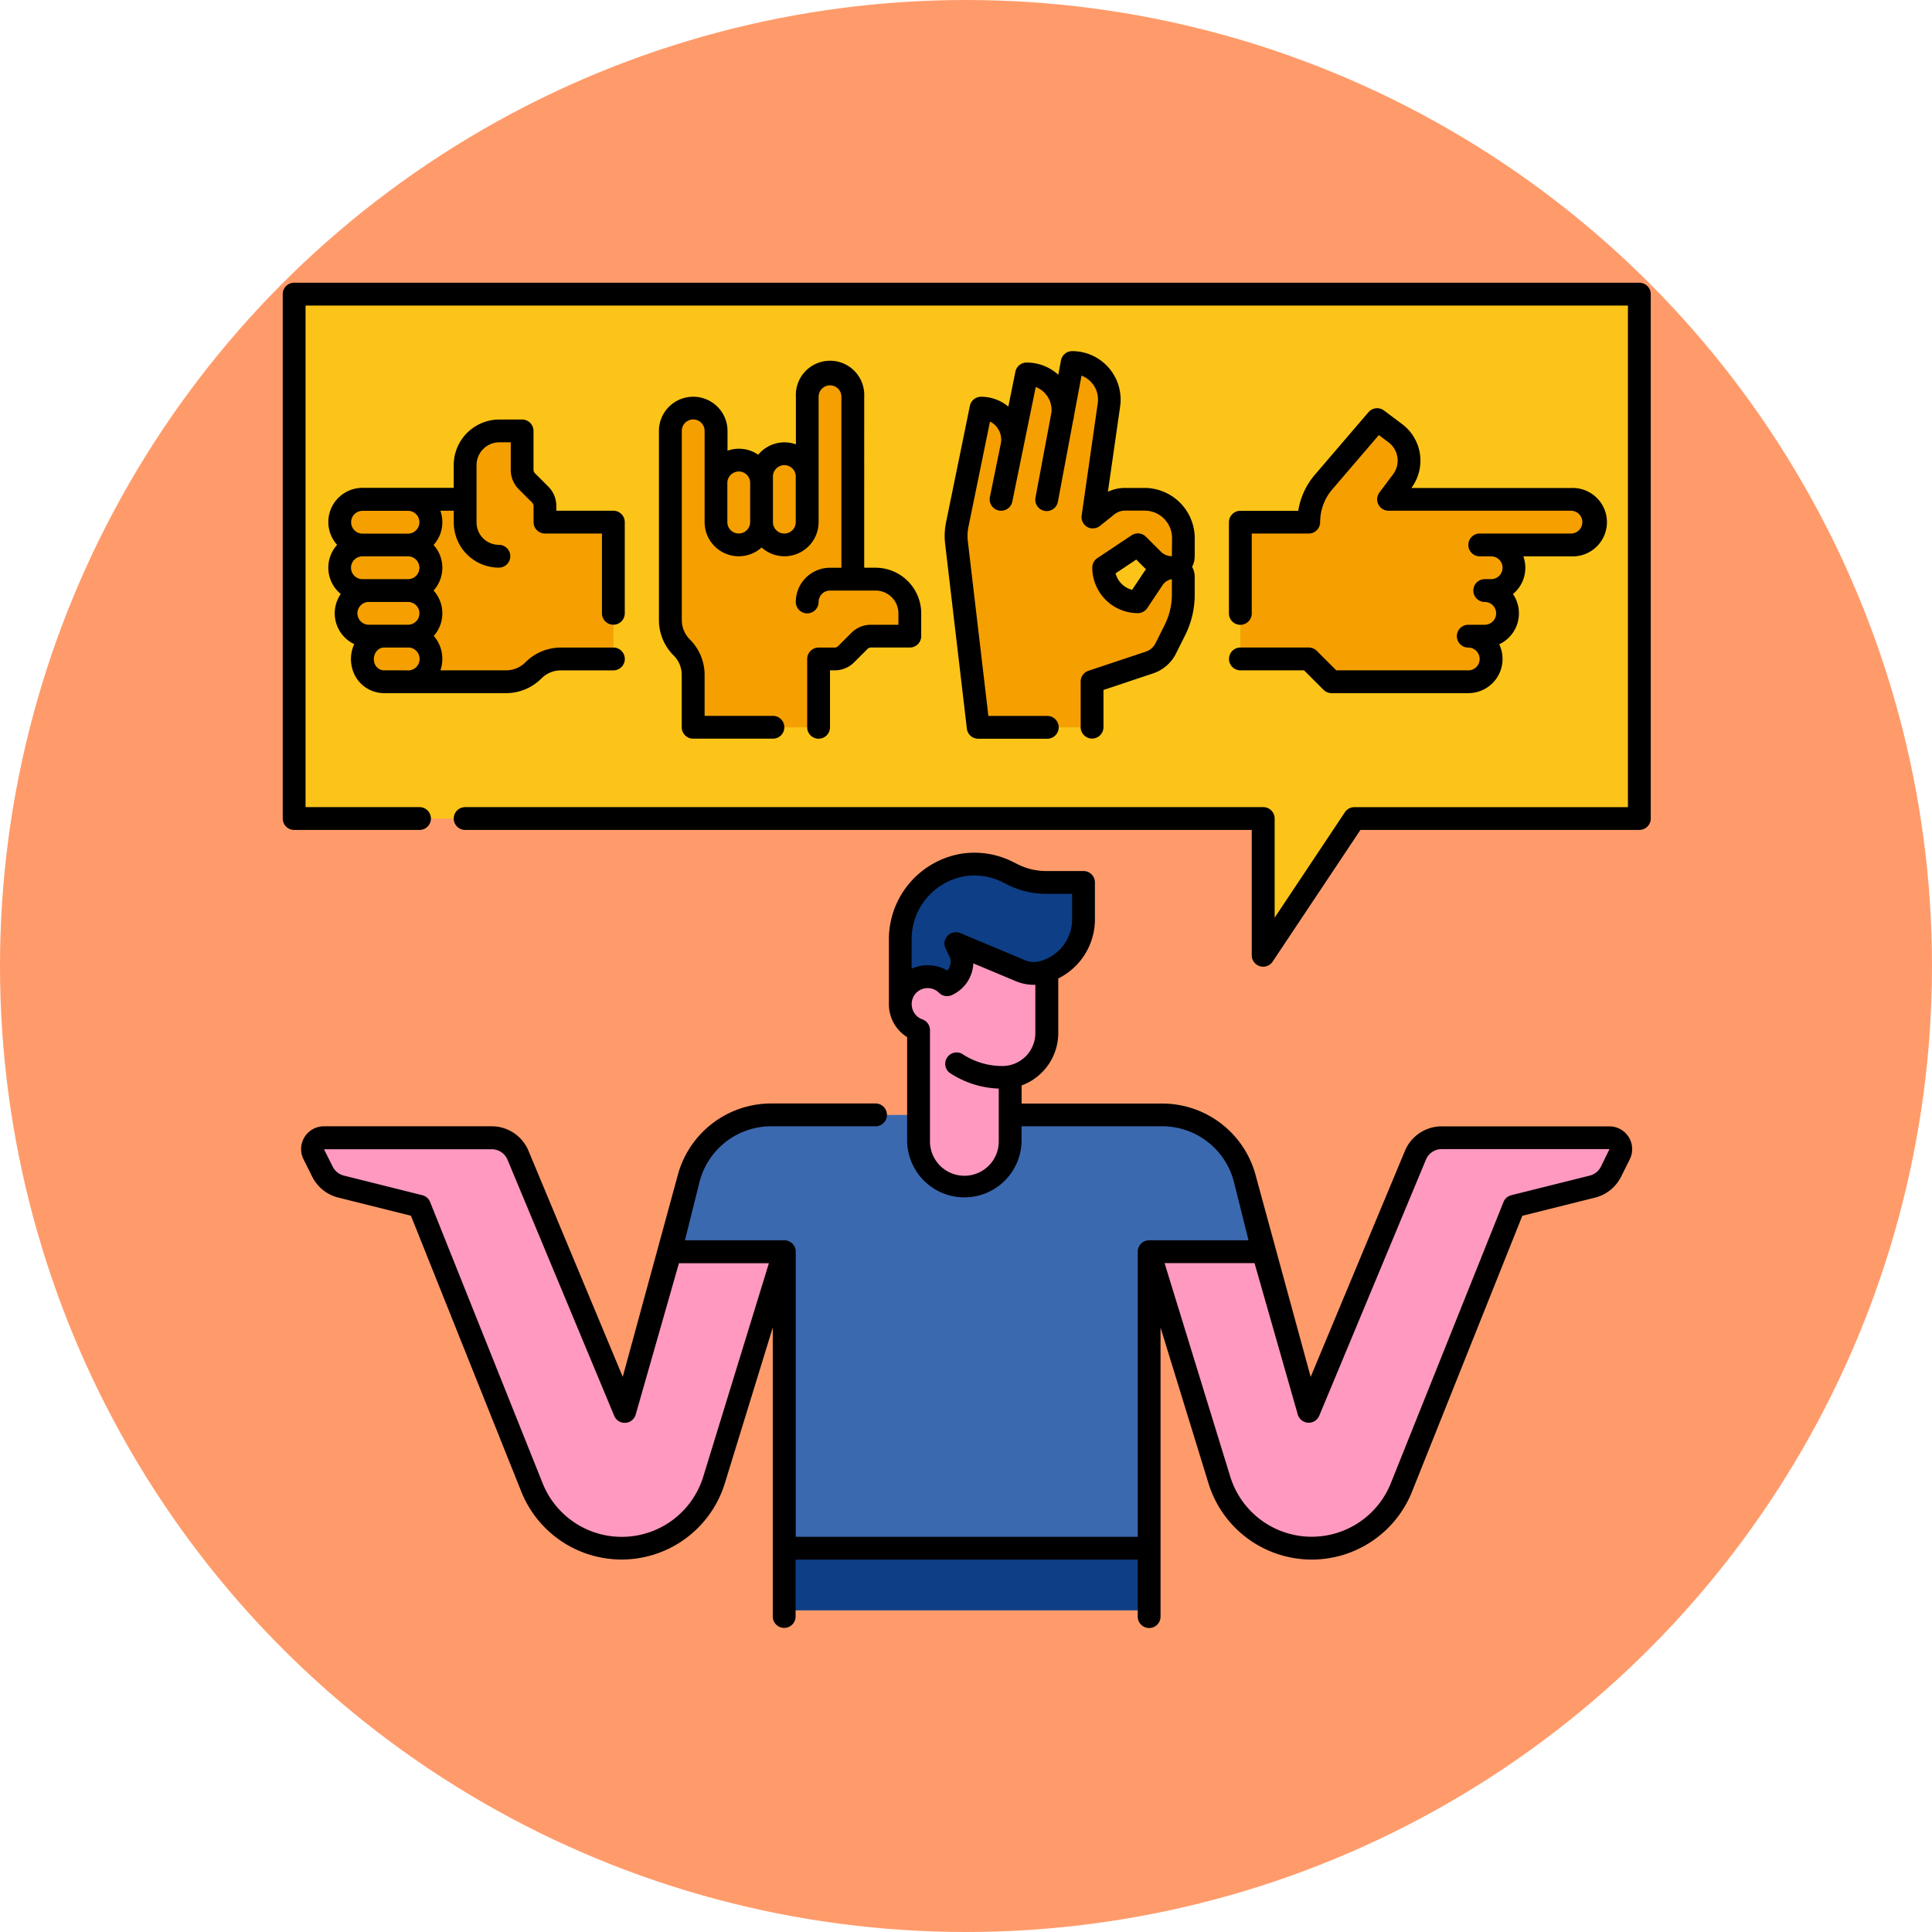 <svg xmlns="http://www.w3.org/2000/svg" width="82" height="82" viewBox="0 0 82 82">
  <g id="Grupo_1100021" data-name="Grupo 1100021" transform="translate(-1084.051 -1033)">
    <circle id="Elipse_11497" data-name="Elipse 11497" cx="41" cy="41" r="41" transform="translate(1084.051 1033)" fill="#ff9b6a"/>
    <g id="filled_outline" data-name="filled outline" transform="translate(1080.051 1025)">
      <path id="Trazado_874608" data-name="Trazado 874608" d="M24,24H80.127V46.257H68.515l-3.871,5.806V46.257H24Z" transform="translate(-7.032 -3.516)" fill="#fcc419"/>
      <path id="Trazado_874609" data-name="Trazado 874609" d="M362.645,73.322a.968.968,0,0,1,.966,1.032.99.99,0,0,1-1,.9h-.239a.968.968,0,0,1,.926,1.247.99.99,0,0,1-.955.688h-.668a.968.968,0,0,1,.968.968h0a.968.968,0,0,1-.968.968h-4.583a2.953,2.953,0,0,1-2.088-.865l-.1-.1H352V72.355h2.9v-.52a1.21,1.21,0,0,1,.291-.787L357.806,68l.774.581a1.452,1.452,0,0,1,.29,2.032l-.581.774h7.742a.968.968,0,0,1,.968.968h0a.968.968,0,0,1-.968.968h-3.871" transform="translate(-295.356 -42.194)" fill="#f5a000"/>
      <path id="Trazado_874610" data-name="Trazado 874610" d="M326.774,331.612l-1.935-6.774H320l2.98,9.685a4.1,4.1,0,0,0,3.92,2.9h0a4.1,4.1,0,0,0,3.808-2.578l4.775-11.937,3.331-.833a1.21,1.21,0,0,0,.789-.633l.369-.738a.484.484,0,0,0-.433-.7h-7.12a1.21,1.21,0,0,0-1.117.744Z" transform="translate(-267.227 -263.711)" fill="#ff99c0"/>
      <path id="Trazado_874611" data-name="Trazado 874611" d="M39.722,331.612l1.935-6.774H46.5l-2.98,9.685a4.1,4.1,0,0,1-3.92,2.9h0a4.1,4.1,0,0,1-3.808-2.578L31.013,322.9l-3.331-.833a1.21,1.21,0,0,1-.789-.633l-.369-.738a.484.484,0,0,1,.433-.7h7.12a1.21,1.21,0,0,1,1.117.744Z" transform="translate(-9.206 -263.711)" fill="#ff99c0"/>
      <path id="Trazado_874612" data-name="Trazado 874612" d="M152.764,314.749,152,317.806h4.839v12.58h15.483v-12.58h4.839l-.764-3.057A3.629,3.629,0,0,0,172.876,312H156.285a3.629,3.629,0,0,0-3.521,2.749Z" transform="translate(-119.549 -256.679)" fill="#3b69b0"/>
      <rect id="Rectángulo_401538" data-name="Rectángulo 401538" width="15.69" height="2.989" transform="translate(36.921 73.359)" fill="#0e3e86"/>
      <path id="Trazado_874613" data-name="Trazado 874613" d="M47.612,75.871h-2.9v-.283a1.656,1.656,0,0,0-.485-1.169,1.652,1.652,0,0,1-.483-1.167V72h-.968a1.452,1.452,0,0,0-1.452,1.452V74.9H37a.99.99,0,0,0-1,.9.968.968,0,0,0,.966,1.032A.968.968,0,0,0,36,77.871a.99.99,0,0,0,1,.9h.239a.968.968,0,0,0-.926,1.247.99.99,0,0,0,.955.688h.6a.954.954,0,0,0-.876,1.2.917.917,0,0,0,.876.733h5.19a1.656,1.656,0,0,0,1.169-.485,1.652,1.652,0,0,1,1.167-.483h2.219Z" transform="translate(-17.58 -45.71)" fill="#f5a000"/>
      <path id="Trazado_874614" data-name="Trazado 874614" d="M162.04,63.129v-.968a1.452,1.452,0,0,0-1.452-1.452h-.847V52.5c-.853-.971-1.935-.379-1.935.465v3.387c0-.845-1.082-1.436-1.935-.465v.737a.968.968,0,0,0-1.2-.939h0a.968.968,0,0,0-.733.939V53.954c-.853-.971-1.935-.379-1.935.465v8.009a1.713,1.713,0,0,0,.5,1.2,1.652,1.652,0,0,1,.472,1.156V67h5.322V64.1h0a2.371,2.371,0,0,0,1.659-.677l.3-.29Z" transform="translate(-119.549 -28.129)" fill="#f5a000"/>
      <path id="Trazado_874615" data-name="Trazado 874615" d="M258.043,54.559l.61-.488a1.21,1.21,0,0,1,.756-.265h.827a1.652,1.652,0,0,1,1.168.484h0a1.652,1.652,0,0,1,.484,1.168v.759a.492.492,0,0,1-.492.492h0a1.149,1.149,0,0,1-.812-.336l-.631-.631-1.452.968h0a1.452,1.452,0,0,0,1.452,1.452h0l.645-.967a1.089,1.089,0,0,1,.906-.485h0a.385.385,0,0,1,.385.385v.765a3.326,3.326,0,0,1-.351,1.488l-.392.785a1.21,1.21,0,0,1-.7.607l-2.428.809v1.935h-4.839l-.922-7.839a2.422,2.422,0,0,1,.032-.768l1.011-4.941h0a1.337,1.337,0,0,1,1.31,1.605l-.463,2.266,1.089-5.322h0a1.536,1.536,0,0,1,1.51,1.822l-.663,3.5L257.17,48h0a1.573,1.573,0,0,1,1.557,1.8l-.683,4.763" transform="translate(-207.663 -24.613)" fill="#f5a000"/>
      <path id="Trazado_874616" data-name="Trazado 874616" d="M243.868,280.313v-5.458H240v5.458a1.934,1.934,0,0,0,1.938,1.934h0A1.934,1.934,0,0,0,243.868,280.313Z" transform="translate(-196.904 -224.027)" fill="#ff99c0"/>
      <path id="Trazado_874617" data-name="Trazado 874617" d="M245.8,227.367v3.927a2.2,2.2,0,0,1-2.2,2.2h-.544A3.061,3.061,0,0,1,240,230.428v-3.061a2.9,2.9,0,0,1,2.825-2.9h.15a2.9,2.9,0,0,1,2.825,2.9Z" transform="translate(-196.904 -179.734)" fill="#ff99c0"/>
      <path id="Trazado_874618" data-name="Trazado 874618" d="M232.8,229.415v-3a3.224,3.224,0,0,1,3.963-3.2,3.178,3.178,0,0,1,.7.254l.233.116a3.215,3.215,0,0,0,1.441.34h1.629v1.594q0,.062,0,.123a2.278,2.278,0,0,1-3.168,1.939l-2.379-1,.153.3a1.086,1.086,0,0,1-.408,1.42c-.039.023-.122.063-.122.063C233.97,228.8,232.8,229.415,232.8,229.415Z" transform="translate(-190.575 -178.556)" fill="#0e3e86"/>
      <circle id="Elipse_11529" data-name="Elipse 11529" cx="1.114" cy="1.114" r="1.114" transform="translate(42.225 49.508)" fill="#ff99c0"/>
      <path id="Trazado_874619" data-name="Trazado 874619" d="M78,231.611H70.88a1.689,1.689,0,0,0-1.563,1.042l-4,9.592L63,233.758a4.107,4.107,0,0,0-3.99-3.115H53.048v-.769a2.371,2.371,0,0,0,1.556-2.223v-2.317a2.8,2.8,0,0,0,1.556-2.519v-1.557a.484.484,0,0,0-.484-.484H54.085a2.68,2.68,0,0,1-1.193-.282l-.225-.112a3.588,3.588,0,0,0-.791-.287,3.641,3.641,0,0,0-1.361-.058,3.684,3.684,0,0,0-3.1,3.656v2.733h0a1.642,1.642,0,0,0,.775,1.4v4.421a2.429,2.429,0,0,0,4.857,0v-.637h5.967a3.14,3.14,0,0,1,3.051,2.382l.614,2.457H58.461a.484.484,0,0,0-.484.484v12.1H43.462v-12.1a.484.484,0,0,0-.484-.484H38.759l.614-2.457a3.14,3.14,0,0,1,3.051-2.382h4.425a.484.484,0,0,0,0-.968H42.424a4.107,4.107,0,0,0-3.989,3.115l-2.316,8.487-4-9.592a1.689,1.689,0,0,0-1.563-1.042h-7.12a.968.968,0,0,0-.866,1.4l.369.738a1.691,1.691,0,0,0,1.1.886l3.091.773,4.683,11.708a4.585,4.585,0,0,0,8.64-.355l2.034-6.61v12.266a.484.484,0,1,0,.968,0V250H57.977v2.419a.484.484,0,1,0,.968,0V240.151l2.034,6.609a4.585,4.585,0,0,0,8.64.355L74.3,235.407l3.091-.772a1.692,1.692,0,0,0,1.1-.886l.369-.738a.968.968,0,0,0-.865-1.4Zm-29.619-7.919a2.711,2.711,0,0,1,2.274-2.7,2.675,2.675,0,0,1,1,.043,2.627,2.627,0,0,1,.579.21l.225.113a3.652,3.652,0,0,0,1.626.384h1.107v1.073a1.84,1.84,0,0,1-1.427,1.8.97.97,0,0,1-.587-.062l-2.733-1.145a.484.484,0,0,0-.619.665l.15.3A.578.578,0,0,1,49.9,225a1.636,1.636,0,0,0-.837-.227h-.033a1.647,1.647,0,0,0-.651.146Zm3.272,9.588a1.461,1.461,0,0,1-2.494-1.033v-4.721a.484.484,0,0,0-.323-.456.677.677,0,0,1-.278-.185.694.694,0,0,1,0-.922.683.683,0,0,1,.985-.02.484.484,0,0,0,.537.1,1.55,1.55,0,0,0,.83-.893,1.534,1.534,0,0,0,.088-.457l1.8.754a1.972,1.972,0,0,0,.833.156v2.047a1.4,1.4,0,0,1-1.4,1.4,3.061,3.061,0,0,1-1.708-.517.484.484,0,0,0-.538.8,4.02,4.02,0,0,0,2.093.675v2.232A1.452,1.452,0,0,1,51.653,233.28Zm-12.117,13.2a3.618,3.618,0,0,1-6.817.28l-4.775-11.937a.484.484,0,0,0-.332-.29l-3.331-.833a.725.725,0,0,1-.473-.38l-.369-.738h7.12a.724.724,0,0,1,.67.447l4.528,10.868a.484.484,0,0,0,.912-.053l1.835-6.423h3.818Zm38.1-13.159a.725.725,0,0,1-.473.38l-3.331.832a.484.484,0,0,0-.332.29L68.72,246.755a3.618,3.618,0,0,1-6.817-.28l-2.787-9.059h3.818l1.835,6.423a.484.484,0,0,0,.912.053l4.528-10.868a.724.724,0,0,1,.67-.447H78Z" transform="translate(-5.688 -175.805)"/>
      <path id="Trazado_874620" data-name="Trazado 874620" d="M33,78.506a1.4,1.4,0,0,0,1.347,1.107h5.19a2.122,2.122,0,0,0,1.51-.625,1.16,1.16,0,0,1,.826-.342H44.1a.484.484,0,1,0,0-.968H41.877a2.122,2.122,0,0,0-1.51.625,1.16,1.16,0,0,1-.826.342H36.758a1.5,1.5,0,0,0,.081-.484,1.481,1.481,0,0,0-.364-.977,1.443,1.443,0,0,0-.008-1.926,1.443,1.443,0,0,0,0-1.935,1.437,1.437,0,0,0,.288-1.452h.569v.5a1.917,1.917,0,0,0,1.915,1.915.484.484,0,1,0,0-.968.949.949,0,0,1-.948-.948V69.935a.969.969,0,0,1,.968-.968h.484v1.168a1.16,1.16,0,0,0,.342.826l.567.567a.2.2,0,0,1,.059.142v.684a.484.484,0,0,0,.484.484h2.419v3.387a.484.484,0,1,0,.968,0V72.355a.484.484,0,0,0-.484-.484H41.677v-.2a1.16,1.16,0,0,0-.342-.826l-.567-.567a.2.2,0,0,1-.059-.142V68.484A.484.484,0,0,0,40.225,68h-.968a1.938,1.938,0,0,0-1.935,1.935V70.9H33.452a1.449,1.449,0,0,0-1.079,2.419,1.446,1.446,0,0,0,.154,2.086,1.447,1.447,0,0,0,.573,2.128A1.5,1.5,0,0,0,33,78.506Zm1.347.139a.435.435,0,0,1-.4-.359.528.528,0,0,1,.1-.451.4.4,0,0,1,.308-.157h1.1a.489.489,0,0,1,0,.968Zm-.628-1.935a.484.484,0,0,1,0-.968h1.664a.484.484,0,0,1,0,.968Zm-.272-1.935a.484.484,0,0,1,0-.968h1.935a.484.484,0,0,1,0,.968Zm0-2.9h1.935a.484.484,0,1,1,0,.968H33.452a.484.484,0,1,1,0-.968Z" transform="translate(-14.065 -42.194)"/>
      <path id="Trazado_874621" data-name="Trazado 874621" d="M149.452,49.452A1.453,1.453,0,0,0,148,50.9v8.025a2.122,2.122,0,0,0,.626,1.51,1.16,1.16,0,0,1,.342.826v2.219a.484.484,0,0,0,.484.484h3.387a.484.484,0,0,0,0-.968h-2.9V61.264a2.122,2.122,0,0,0-.626-1.51,1.16,1.16,0,0,1-.342-.826V50.9a.484.484,0,1,1,.968,0v3.871a1.449,1.449,0,0,0,2.419,1.079,1.449,1.449,0,0,0,2.419-1.079V49.452a.484.484,0,1,1,.968,0v7.258h-.484a1.453,1.453,0,0,0-1.452,1.452.484.484,0,0,0,.968,0,.484.484,0,0,1,.484-.484h1.935a.969.969,0,0,1,.968.968v.484h-1.168a1.161,1.161,0,0,0-.826.342l-.567.567a.2.2,0,0,1-.142.059h-.684a.484.484,0,0,0-.484.484v2.9a.484.484,0,1,0,.968,0V61.064h.2a1.161,1.161,0,0,0,.826-.342l.567-.567a.2.2,0,0,1,.142-.059h1.652a.484.484,0,0,0,.484-.484v-.968a1.938,1.938,0,0,0-1.935-1.935h-.484V49.452a1.452,1.452,0,1,0-2.9,0v2.02a1.443,1.443,0,0,0-1.6.442,1.44,1.44,0,0,0-1.17-.212c-.045.011-.089.025-.132.04V50.9A1.453,1.453,0,0,0,149.452,49.452Zm3.387,3.387a.484.484,0,1,1,.968,0v1.935a.484.484,0,1,1-.968,0Zm-1.569-.2a.491.491,0,0,1,.119-.015.484.484,0,0,1,.483.484v1.664a.484.484,0,0,1-.968,0V53.11a.484.484,0,0,1,.366-.469Z" transform="translate(-116.033 -24.613)"/>
      <path id="Trazado_874622" data-name="Trazado 874622" d="M358.161,75.13h-5.606l-.826-.826a.484.484,0,0,0-.342-.142h-2.9a.484.484,0,1,0,0,.968h2.7l.826.826a.484.484,0,0,0,.342.142h5.806a1.45,1.45,0,0,0,1.311-2.073,1.452,1.452,0,0,0,.583-2.133,1.443,1.443,0,0,0,.44-1.6h2.02a1.452,1.452,0,1,0,0-2.9h-6.774a1.938,1.938,0,0,0-.387-2.71l-.774-.581a.484.484,0,0,0-.658.073l-2.273,2.652a3.1,3.1,0,0,0-.708,1.533h-2.457a.484.484,0,0,0-.484.484v3.871a.484.484,0,0,0,.968,0V69.324h2.419a.484.484,0,0,0,.484-.484,2.134,2.134,0,0,1,.513-1.388l1.979-2.308.411.309a.969.969,0,0,1,.194,1.355l-.581.774a.484.484,0,0,0,.387.774h7.742a.484.484,0,1,1,0,.968h-3.871a.484.484,0,1,0,0,.968h.484a.484.484,0,1,1,0,.968h-.272a.484.484,0,1,0,0,.968.484.484,0,0,1,0,.968h-.7a.484.484,0,0,0,0,.968.484.484,0,1,1,0,.968Z" transform="translate(-291.84 -38.679)"/>
      <path id="Trazado_874623" data-name="Trazado 874623" d="M73.579,20H16.484a.484.484,0,0,0-.484.484V42.741a.484.484,0,0,0,.484.484h5.322a.484.484,0,1,0,0-.968H16.968V20.968H73.095v21.29H61.482a.484.484,0,0,0-.4.215L58.1,46.949V42.741a.484.484,0,0,0-.484-.484H23.742a.484.484,0,0,0,0,.968H57.128v5.322a.484.484,0,0,0,.886.268l3.727-5.591H73.579a.484.484,0,0,0,.484-.484V20.484A.484.484,0,0,0,73.579,20Z"/>
      <path id="Trazado_874624" data-name="Trazado 874624" d="M258.854,51.942a2.136,2.136,0,0,0-2.136-2.136h-.827a1.7,1.7,0,0,0-.722.163l.519-3.621A2.056,2.056,0,0,0,253.653,44a.484.484,0,0,0-.476.395l-.114.606a2.012,2.012,0,0,0-1.346-.517.484.484,0,0,0-.474.387l-.3,1.483a1.812,1.812,0,0,0-1.158-.418.484.484,0,0,0-.474.387L248.3,51.264a2.9,2.9,0,0,0-.039.921l.922,7.839a.484.484,0,0,0,.481.427h2.932a.484.484,0,1,0,0-.968h-2.5l-.872-7.412a1.934,1.934,0,0,1,.026-.614l.914-4.467a.855.855,0,0,1,.459.937l-.463,2.266a.484.484,0,0,0,.377.571.489.489,0,0,0,.1.01.484.484,0,0,0,.474-.387l.463-2.265h0l.532-2.6a1.054,1.054,0,0,1,.67,1.06l-.678,3.619a.484.484,0,1,0,.951.178l.644-3.438a.479.479,0,0,0,.018-.06c.008-.04.011-.08.016-.121l.322-1.72a1.089,1.089,0,0,1,.689,1.172l-.683,4.763a.484.484,0,0,0,.41.548.5.5,0,0,0,.069,0,.482.482,0,0,0,.3-.107h0l.609-.488a.728.728,0,0,1,.454-.159h.827a1.168,1.168,0,0,1,1.168,1.168l-.008.767a.661.661,0,0,1-.47-.195l-.631-.631a.484.484,0,0,0-.611-.06l-1.452.968a.484.484,0,0,0-.215.4,1.938,1.938,0,0,0,1.935,1.935.484.484,0,0,0,.4-.215l.644-.967a.6.6,0,0,1,.4-.261v.658a2.858,2.858,0,0,1-.3,1.272l-.392.785a.721.721,0,0,1-.42.364l-2.428.809a.484.484,0,0,0-.331.459v1.935a.484.484,0,1,0,.968,0V58.38l2.1-.7a1.683,1.683,0,0,0,.98-.849l.392-.785a3.83,3.83,0,0,0,.4-1.7v-.765a.864.864,0,0,0-.111-.425.969.969,0,0,0,.111-.452Zm-2.177,1.468-.481.721a.971.971,0,0,1-.7-.7l.876-.584.351.351c.021.021.043.042.065.062A1.581,1.581,0,0,0,256.677,53.41Z" transform="translate(-204.146 -21.097)"/>
    </g>
  </g>
</svg>
